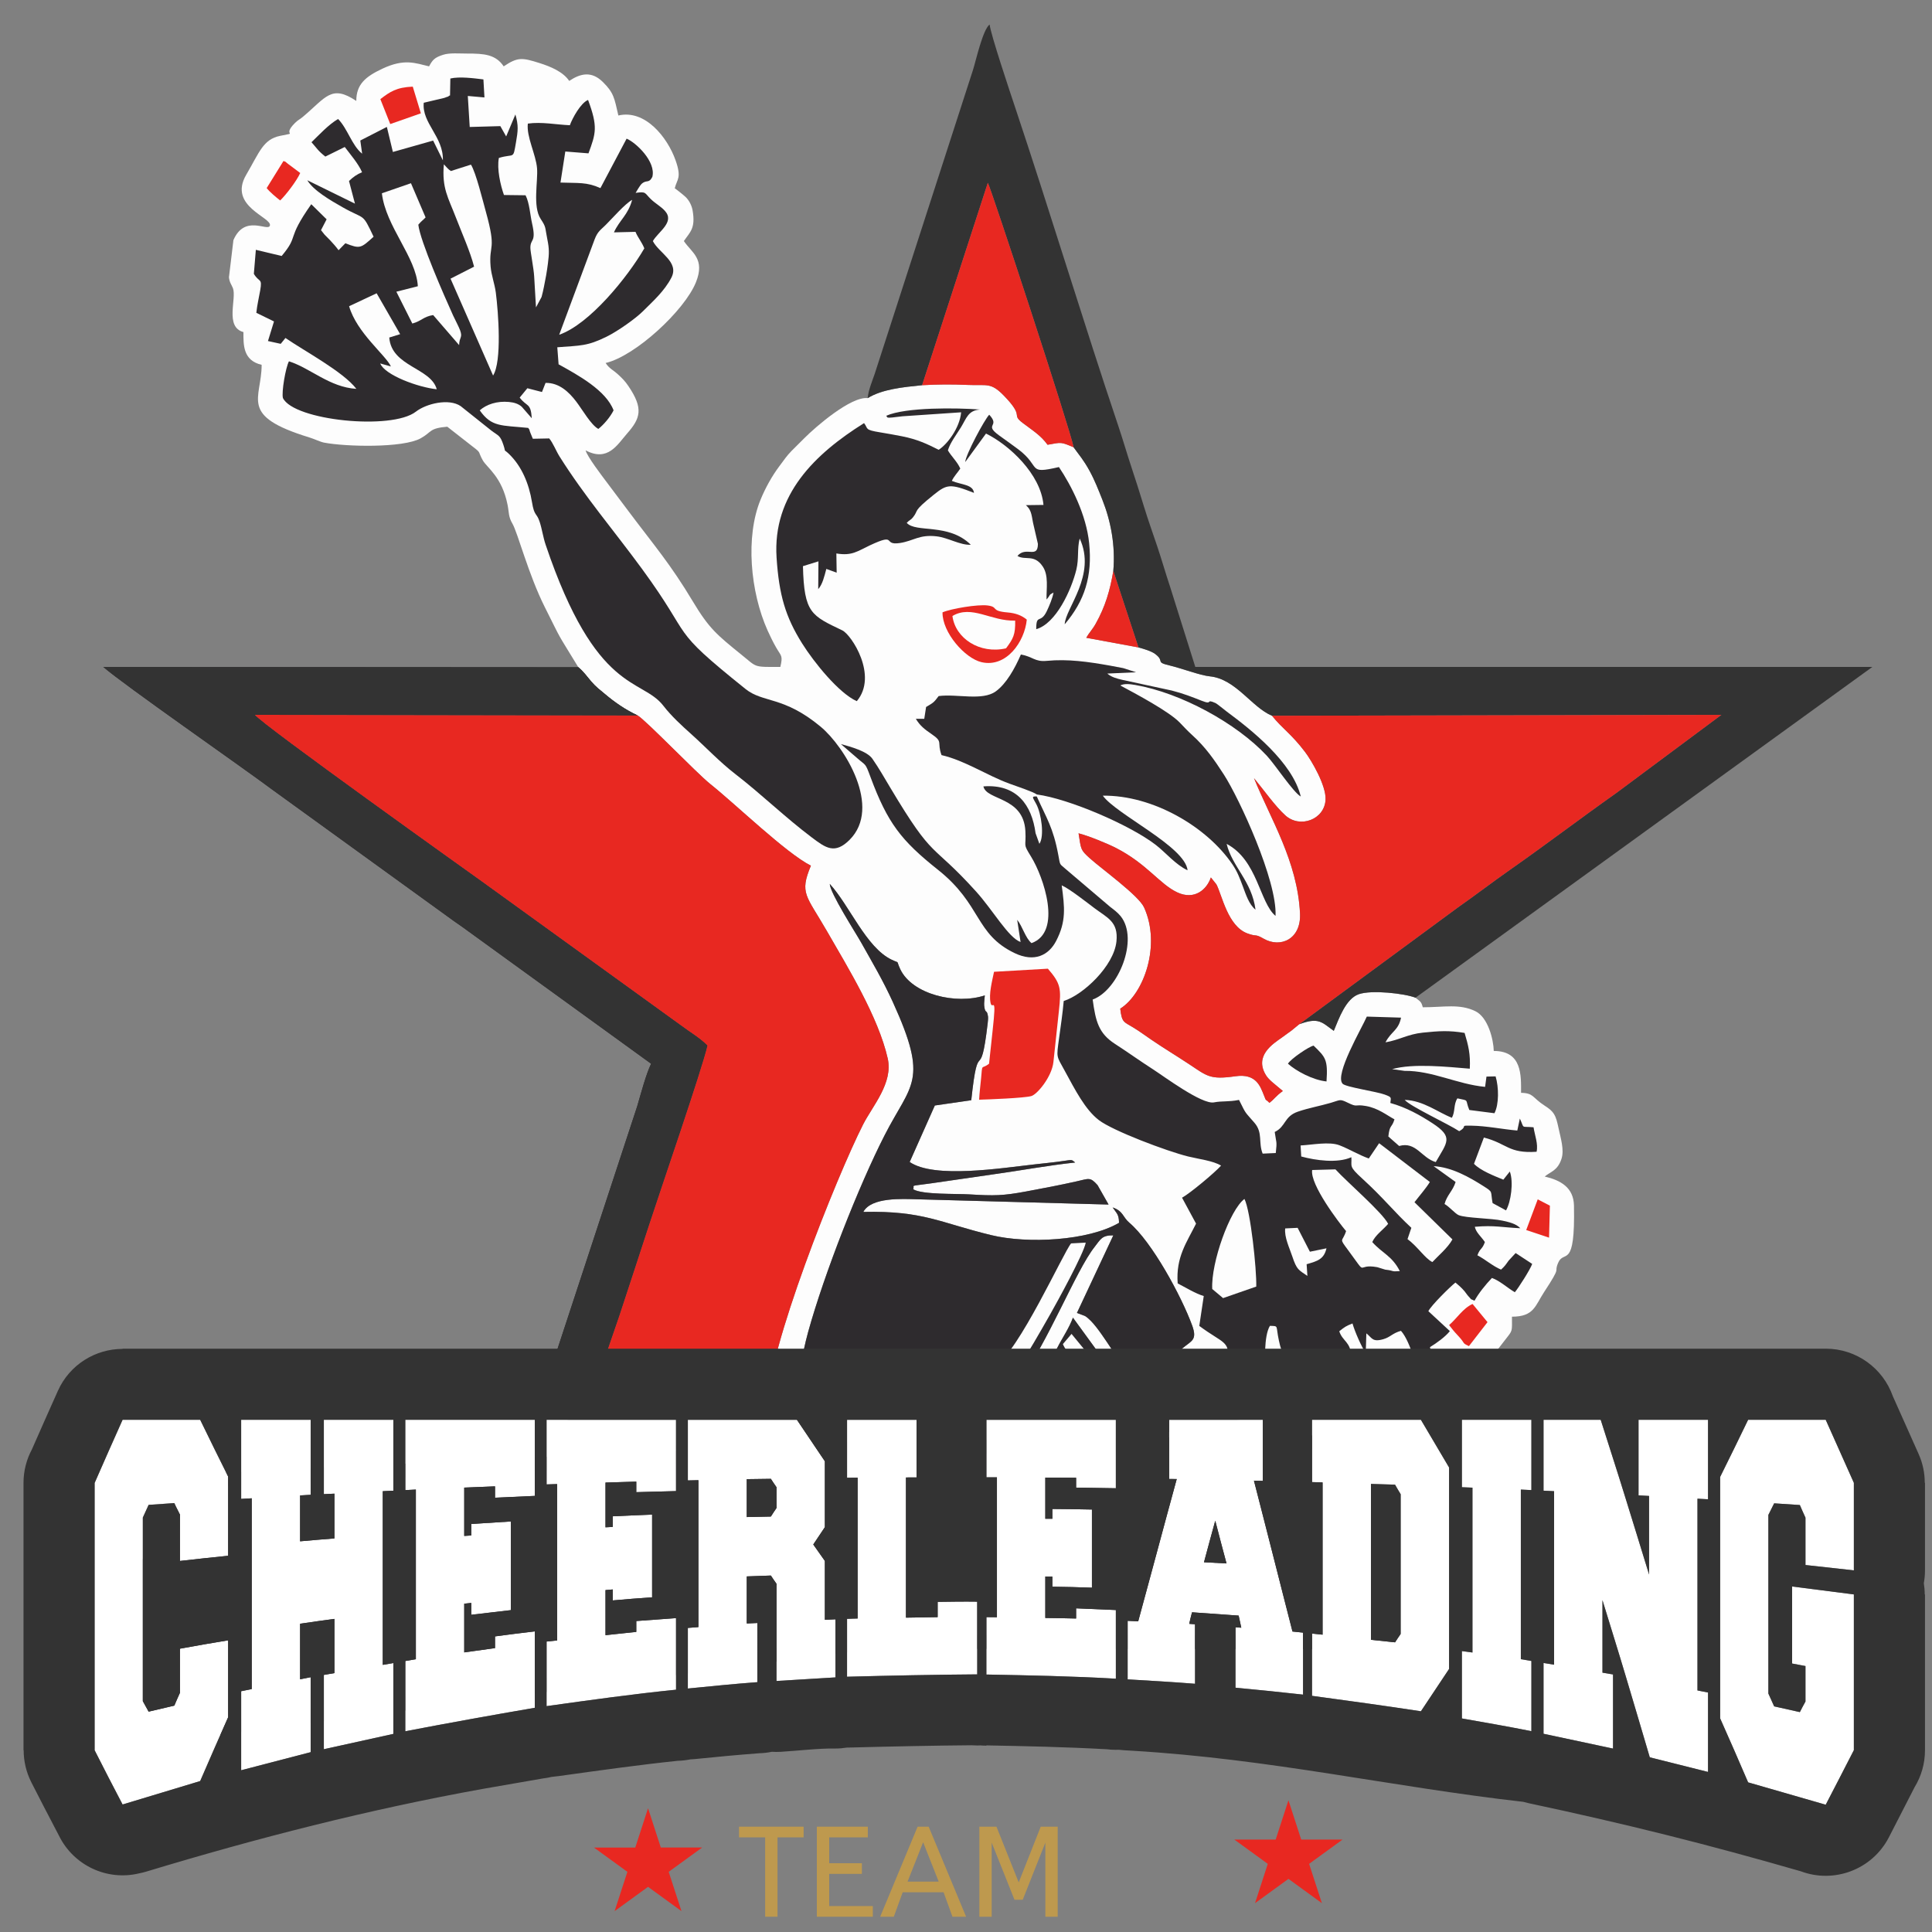 <?xml version="1.0" encoding="UTF-8" standalone="no"?>
<svg
   xmlns:dc="http://purl.org/dc/elements/1.1/"
   xmlns:cc="http://creativecommons.org/ns#"
   xmlns:rdf="http://www.w3.org/1999/02/22-rdf-syntax-ns#"
   xmlns:svg="http://www.w3.org/2000/svg"
   xmlns="http://www.w3.org/2000/svg"
   viewBox="0 0 106.667 106.667"
   height="106.667"
   width="106.667"
   xml:space="preserve"
   id="svg2"
   version="1.1"><rect x="0" y="0" width="106.667" height="106.667" fill="#808080" stroke="none"/><defs
     id="defs6" /><g
     transform="matrix(1.333,0,0,-1.333,0,106.667)"
     id="g10"><g
       transform="scale(0.1)"
       id="g12"><path
         id="path14"
         style="fill:#fdfdfd;fill-opacity:1;fill-rule:evenodd;stroke:none"
         d="m 239.531,523.848 c 2.141,-1.758 3.547,-3.809 5.324,-5.879 2.043,-2.387 3.512,-3.399 5.899,-5.406 3.836,-3.235 8.344,-6.372 13.316,-8.668 3.453,-1.993 24.254,-23.735 30.18,-28.473 10.707,-8.547 31.25,-28.52 41.613,-33.77 -4.828,-11.589 -1.922,-12.211 6.707,-27.226 8.641,-15.031 21.211,-35.426 25.102,-52.578 2.32,-10.215 -6.274,-19.672 -10.203,-27.403 -10.867,-21.379 -40.09,-94.441 -39.364,-116.285 l 9.45,-0.012 c 2.925,9.098 4.504,20.79 7.183,30.457 6.692,24.145 20.95,60.442 31.66,81.411 11.016,21.574 18.457,22.14 3.411,55.14 -4.102,8.985 -8.434,16.305 -13.079,24.571 -2.414,4.3 -12.968,20.644 -13.054,24.386 8.269,-9.047 15.054,-26.347 25.637,-31.406 3.648,-1.746 1.648,0.125 3.57,-3.945 4.933,-10.446 23.144,-14.774 35.008,-10.832 -0.075,-1.008 -0.36,-3.285 -0.262,-4.168 0.402,-3.864 1.156,-1.258 1.594,-4.614 0.086,-0.64 -0.055,-2.062 -0.137,-2.75 -3.141,-26.843 -3.813,-3.843 -6.801,-31.882 l -15.09,-2.192 -10.418,-23.398 c 10.196,-7.031 38.051,-2.496 52.219,-0.934 2.977,0.328 5.766,0.617 8.777,0.988 6.672,0.821 5.692,1.239 7.536,-0.269 -11.012,-1.156 -22.805,-3.363 -34.118,-4.926 l -25.628,-3.715 c -9.68,-1.34 -6.497,-0.488 -7.336,-2.449 3.828,-2.285 17.843,-1.769 23.386,-2.113 10.063,-0.617 13.801,-0.582 23.453,1.226 7.098,1.325 13.766,2.579 20.793,4.157 5.2,1.164 5.649,1.902 8.723,-1.543 l 4.578,-8.051 -79.422,2.183 c -5.769,0.133 -18.836,0.981 -22.168,-5.23 24.864,0.543 31.653,-4.449 52.969,-9.617 15.098,-3.656 40.164,-2.375 52.949,5.097 -0.062,3.625 -0.972,3.833 -2.636,6.372 4.453,-1.559 4.113,-3.961 6.894,-6.321 9.387,-7.949 21.578,-30.398 26.02,-42.543 2.222,-6.086 -0.258,-6.336 -3.84,-9.336 -5.074,-4.254 -11.543,-10.789 -20.481,-12.035 -3.691,2.778 -8,10.176 -11.086,14.641 -2.246,3.258 -5.839,8.754 -9,10.652 l -2.957,1.113 c -0.035,0.133 -0.238,0.036 -0.367,0.098 l 15.082,32.164 c -4.777,0.098 -5.289,-1.656 -7.758,-4.789 -7.859,-9.969 -19.379,-39.793 -31.195,-55.484 -8.016,-10.641 -8.582,-8.106 -15.269,-6.602 -22.438,5.051 -44.524,6.613 -67.071,2.293 l 0.453,-7.156 c 4.582,-1.559 12.286,1.328 17.594,1.391 10.359,0.121 27.016,0.902 36.203,-1.727 18.676,-5.344 15.649,-0.82 21.571,0.988 2.277,0.696 6.05,0.301 7.808,1.301 2.461,1.395 12.559,19.484 14.434,23.176 2.039,4.008 5.027,8.363 6.504,12.531 l 22.793,-31.293 c 6.718,-0.172 17.98,7.984 22.992,12.457 l 4.972,4.109 c 1.395,1.02 -0.531,0.016 1.563,0.954 l 2.035,-3.02 c -0.148,-0.105 -0.379,-0.207 -0.48,-0.258 -9.875,-5.222 -16.575,-16.019 -27.989,-19.144 5.149,-0.231 9.821,-0.875 13.34,1.812 0.141,-0.125 0.281,-0.344 0.36,-0.422 0.082,-0.074 0.273,-0.304 0.371,-0.394 0.105,-0.082 0.281,-0.266 0.398,-0.348 l 9.531,-0.738 c 2.153,4.781 0.637,5.93 6.625,7.449 5.86,1.484 4.258,1.07 9.375,-1.633 9.735,-5.14 13.586,-4.91 20.836,-1.652 2.414,-5.234 2.942,-4.227 9.934,-4.172 4.519,0.035 9.055,0.008 13.574,0.008 22.977,0 17.18,-1.531 22.617,4.141 8.16,-3.383 8.828,-0.555 15.828,1.531 5.196,1.554 9.289,3.703 10.559,9.148 9.656,-2.246 13.074,3.68 19.941,12.469 3.043,3.898 2.668,3.055 2.668,9.391 9.106,0 9.579,4.496 13.258,10.113 7.735,11.801 3.852,7.445 5.879,12.215 2.399,5.64 7.078,-3.278 6.543,23.703 -0.152,7.48 -5.523,10.48 -12.109,12.015 2.328,2.024 5.343,2.352 6.961,7.395 1.175,3.676 -0.332,8.367 -1.239,12.648 -1.172,5.52 -1.836,6.786 -5.761,9.313 -5.196,3.344 -4.418,5.199 -9.762,5.316 0,7.184 0.508,17.34 -11.309,17.34 -0.097,4.594 -2.308,13.906 -7.64,16.481 -6.555,3.164 -12.887,1.613 -21.754,1.613 -0.668,2.5 -1.086,2.344 -3.02,3.961 -4.39,1.754 -18.148,3.328 -23.515,1.449 -5.391,-1.887 -8.215,-10.113 -10.332,-15.176 -4.93,3.516 -6.188,5.778 -14.329,2.739 l -3.214,-2.637 c -1.489,-1.027 -2.399,-1.766 -3.934,-2.852 -3.516,-2.496 -11.91,-7.617 -6.367,-16.004 0.594,-0.898 2.113,-2.336 3,-3.023 l 3.742,-3.137 c -3.082,-2.211 -3.406,-3.293 -5.566,-4.898 -2.012,2.086 -1.055,0.144 -2.286,3.16 -1.468,3.598 -3.14,9.086 -11.757,7.855 -10.575,-1.511 -11.723,0.039 -19.16,4.961 -5.411,3.575 -10.36,6.539 -15.559,10.075 -3.02,2.05 -4.609,3.308 -7.629,5.156 -3.945,2.418 -4.715,1.972 -5.383,7.805 9.856,6.187 16.93,26.355 9.875,41.906 -2.265,5 -17.59,15.953 -22.551,20.441 -3.867,3.5 -3.511,3.535 -4.597,10.274 4.136,-1.047 11.918,-4.223 15.558,-6.094 12.817,-6.586 18.039,-14.969 25.34,-18.375 7.149,-3.336 12.235,1.203 13.906,6.187 l 2.297,-2.871 c 2.332,-4.445 4.684,-17.324 12.84,-20.312 4.18,-1.531 2.867,0.031 6.774,-2.207 6.879,-3.938 15.546,-0.231 15.011,10.531 -1.07,21.605 -12.187,39.035 -19.058,55.98 4.082,-4.914 8.656,-11.488 12.968,-15.406 6.071,-5.523 16.309,-1.754 16.672,6.563 0.254,5.793 -5.742,16.07 -8.504,19.711 -5.714,7.539 -9.207,9.429 -13.695,14.992 -8.394,3.476 -14.957,15.238 -25.719,16.312 -4.109,0.41 -11.761,3.356 -16.726,4.524 -6.086,1.433 -1.813,1.597 -5.844,4.683 -1.637,1.258 -4.758,2.153 -7.008,2.774 l -21.625,3.992 c 1.082,1.953 2.547,3.379 3.907,5.805 3.988,7.113 5.933,13.765 7.304,21.867 0.918,10.59 -1.043,20.726 -4.547,29.539 -1.664,4.176 -3.215,8.176 -5.336,12.023 -2.492,4.532 -4.293,6.477 -6.562,9.661 -5.32,2.253 -4.918,2.121 -10.785,1.046 -2.867,3.954 -6.09,5.836 -10.34,9.075 -4.973,3.789 1.051,2.171 -7.668,11.187 -5.547,5.734 -6.988,4.168 -15.031,4.52 -6.618,0.289 -12.309,0.261 -18.922,-0.11 -8.074,-0.816 -16.582,-1.668 -22.539,-5.351 -6.907,0.785 -21.543,-11.852 -26.196,-16.547 -1.929,-1.949 -3.367,-3.328 -5.289,-5.266 -2.062,-2.082 -3.195,-3.859 -5.027,-6.281 -3.137,-4.145 -5.906,-9.203 -7.871,-13.988 -6.293,-15.317 -4.274,-38.118 2.93,-54.176 0.961,-2.129 2.261,-4.828 3.531,-7.027 2.144,-3.715 2.855,-3.266 1.742,-8.055 -11.352,0 -9.441,-0.324 -16.07,5.039 -10.184,8.238 -13.477,10.914 -20.149,22.062 -9.363,15.633 -16.183,23.407 -26.672,37.403 -3.226,4.308 -5.804,7.761 -9.046,12.058 -2.008,2.668 -8.024,10.528 -8.719,13.141 9.238,-4.891 13.172,2.406 17.168,6.953 5.574,6.332 6.894,10.375 0.5,19.758 -1.426,2.082 -2.512,3.156 -4.278,4.769 -2.144,1.957 -3.496,2.305 -5.101,4.704 12.308,2.867 32.719,21.757 37.414,33.441 3.914,9.742 -1.785,12.254 -5,17.062 2.488,3.715 4.914,5.153 3.621,12.661 -0.352,2.062 -1.406,4.109 -2.801,5.496 -0.73,0.726 -3.742,3.136 -4.59,3.703 0.891,3.82 2.973,4.137 0.317,11.621 -3.34,9.43 -12.528,21.133 -23.684,18.531 -1.644,7.047 -1.762,9.305 -6.449,13.903 -4.629,4.55 -9.191,3.578 -13.906,0.418 -2.524,3.777 -7.676,5.925 -12.227,7.371 -7.332,2.328 -9.101,2.55 -14.91,-1.34 -3.293,4.926 -8.098,5.32 -15.055,5.297 -3.257,-0.012 -7.324,0.386 -10.078,-0.516 -3.429,-1.121 -4.312,-2.023 -5.773,-4.781 -5.739,1.34 -10.203,3.336 -19.367,-0.981 -7.051,-3.324 -10.782,-6.508 -10.782,-13.34 -10.332,6.918 -12.515,1.508 -22.09,-6.558 -1.554,-1.313 -1.894,-1.149 -3.382,-2.649 -5.586,-5.621 2.047,-3.609 -6.055,-5.253 -7.063,-1.43 -8.582,-6.786 -14.047,-16.102 -7.746,-13.207 11.012,-17.715 9.774,-21.125 -0.911,-2.516 -10.422,4.859 -15.09,-5.969 l -1.844,-15.375 c 0.207,-2.191 1.07,-3.054 1.633,-4.5 1.66,-4.242 -3.477,-16.109 4.363,-18.203 0,-5.164 -0.285,-11.746 7.539,-13.566 0,-14.219 -9.656,-21.071 19.699,-30.055 2.106,-0.645 4.61,-1.867 6.129,-2.16 8.973,-1.727 32.692,-2.301 40.035,1.777 4.762,2.641 3.395,4.172 11.024,4.805 l 10.574,-8.27 c 3.699,-2.8 1.992,-1.863 4.133,-5.664 1.734,-3.07 7.941,-6.746 10.254,-18.39 0.672,-3.375 0.308,-4.891 2.008,-7.793 2.234,-3.821 6.605,-21.063 13.492,-34.75 7.566,-15.035 4.008,-8.66 13.812,-24.75" /><path
         id="path16"
         style="fill:#2e2b2e;fill-opacity:1;fill-rule:evenodd;stroke:none"
         d="m 429.465,471.145 c 13.172,-1.754 38.476,-12.594 49.215,-20.864 4.093,-3.152 8.261,-8.254 13.195,-10.531 -1.023,9.844 -29.445,23.059 -35.113,30.898 20.695,0.278 43.14,-12.875 53.73,-28.523 2.047,-3.023 2.977,-5.617 4.336,-9.215 1.16,-3.07 2.453,-7.293 5.188,-9.484 -1.52,11.812 -9.637,17.75 -11.965,27.258 12.867,-6.778 13.601,-24.262 20.254,-29.84 0.722,14.578 -14.973,48.547 -21.352,58.472 -3.965,6.164 -7.738,11.532 -13.058,16.329 -1.918,1.73 -3.493,3.429 -5.27,5.289 -4.402,4.574 -18.254,11.964 -24.629,15.363 1.672,0.867 4.055,0.574 6.188,0.207 18.847,-3.262 41.91,-15.82 54.484,-29.281 3.461,-3.707 10.961,-15.164 14.094,-16.93 -3.414,14.23 -20.696,27.809 -30.574,35.117 -0.915,0.672 -4.024,3.274 -4.77,3.61 -4.383,1.976 -0.715,-1.028 -5.699,0.941 -4.164,1.644 -7.543,2.98 -12.387,4.23 l -20.488,4.43 c -2.246,0.516 -4.531,1.113 -6.207,2.606 l 11.929,0.531 -5.332,1.719 c -2.011,0.406 -3.738,0.726 -5.691,1.074 -8.719,1.539 -17.203,2.781 -26.027,1.933 -4.961,-0.48 -5.688,1.754 -10.68,2.629 -2.523,-5.843 -6.066,-12.125 -10.383,-15.254 -5.617,-4.07 -16.062,-0.949 -23.668,-1.957 -2.133,-2.847 -2.269,-2.746 -5.211,-4.523 l -0.758,-4.895 h -3.488 c 1.707,-2.843 3.582,-4.328 6.516,-6.324 5,-3.402 2.113,-3.187 4.121,-8.711 9.746,-2.254 18.699,-8.371 28.133,-11.82 2.988,-1.094 9.687,-3.305 11.367,-4.484" /><path
         id="path18"
         style="fill:#333333;fill-opacity:1;fill-rule:evenodd;stroke:none"
         d="m 359.387,635.305 c 5.957,3.683 14.465,4.535 22.539,5.351 l 27.215,83.813 c 1.078,-1.477 34.261,-102.528 35.531,-109.531 2.269,-3.184 4.07,-5.129 6.562,-9.661 2.121,-3.847 3.672,-7.847 5.336,-12.023 3.504,-8.813 5.465,-18.949 4.547,-29.539 l 10.414,-31.664 c 2.25,-0.621 5.371,-1.516 7.008,-2.774 4.031,-3.086 -0.242,-3.25 5.844,-4.683 4.965,-1.168 12.617,-4.114 16.726,-4.524 10.762,-1.074 17.325,-12.836 25.719,-16.312 l 186.137,0.371 -43.551,-32.391 c -14.891,-10.531 -28.863,-21.175 -43.766,-31.621 -7.57,-5.304 -14.343,-10.519 -21.882,-15.812 l -65.661,-48.328 c 8.141,3.039 9.399,0.777 14.329,-2.739 2.117,5.063 4.941,13.289 10.332,15.176 5.367,1.879 19.125,0.305 23.515,-1.449 l 189.211,137 H 495.074 l -10.461,33.262 c -1.84,5.531 -3.472,11.23 -5.269,16.589 -1.864,5.563 -3.762,10.793 -5.473,16.387 -1.734,5.656 -3.383,10.906 -5.277,16.582 -1.762,5.285 -3.399,11.012 -5.274,16.586 -14.691,43.676 -28.363,88.984 -42.968,132.668 -1.747,5.219 -10.153,30.301 -10.461,34.02 -2.828,-2.075 -5.711,-15.098 -6.871,-18.758 L 362.309,645.422 c -0.911,-2.723 -2.68,-6.863 -2.922,-10.117" /><path
         id="path20"
         style="fill:#2e2b2e;fill-opacity:1;fill-rule:evenodd;stroke:none"
         d="m 367.051,627.988 c 0.894,-0.742 -1.082,-1.215 6.734,-0.203 l 24.297,1.645 c -0.559,-6.524 -5.84,-13.352 -9.297,-15.524 -4.738,2.387 -8.812,4.34 -15.215,5.598 -2.925,0.57 -6.121,1.152 -9.007,1.621 -6.68,1.074 -4.844,1.484 -6.684,3.832 -20.238,-12.691 -37.965,-29.582 -36.231,-55.777 1.024,-15.426 3.676,-24.453 10.567,-35.457 4.894,-7.813 15.226,-20.637 22.652,-23.934 8.914,10.578 -2.23,27.504 -5.969,29.305 -12.781,6.144 -15.863,7.066 -16.328,26.617 l 6.414,1.988 -0.089,-11.515 c 1.796,2.043 2.511,5.199 3.355,8.382 l 4.285,-1.55 -0.125,7.953 c 6.508,-1.09 8.668,0.922 13.883,3.359 11.598,5.426 5.008,-0.168 12.437,0.965 5.704,0.871 7.938,3.598 15.18,2.77 4.789,-0.547 9.922,-3.774 14.172,-3.485 -9.215,9.121 -22.773,4.789 -26.531,9.074 1.359,1.414 1.551,1 2.547,2.231 2.695,3.332 -0.528,2.043 8.695,9.441 5.398,4.328 6.742,4.629 16.617,0.739 -0.406,3.539 -5.16,3.285 -9.168,4.964 0.778,1.786 2.367,3.379 3.492,5.102 -1.218,2.812 -3.625,4.965 -5.136,7.539 0.976,3.254 3.578,6.547 5.441,9.594 2.324,3.812 2.941,6.914 7.848,7.32 -9.539,0.723 -30.711,1.035 -38.836,-2.594" /><path
         id="path22"
         style="fill:#2e2b2e;fill-opacity:1;fill-rule:evenodd;stroke:none"
         d="m 541.047,218.164 c -6.992,-0.055 -7.52,-1.062 -9.934,4.172 -7.25,-3.258 -11.101,-3.488 -20.836,1.652 -5.117,2.703 -3.515,3.117 -9.375,1.633 -5.988,-1.519 -4.472,-2.668 -6.625,-7.449 l -9.531,0.738 c -0.117,0.082 -0.293,0.266 -0.398,0.348 -0.098,0.09 -0.289,0.32 -0.371,0.394 -0.079,0.078 -0.219,0.297 -0.36,0.422 -3.519,-2.687 -8.191,-2.043 -13.34,-1.812 11.414,3.125 18.114,13.922 27.989,19.144 0.101,0.051 0.332,0.153 0.48,0.258 l -2.035,3.02 c -2.094,-0.938 -0.168,0.066 -1.563,-0.954 l -4.972,-4.109 c -5.012,-4.473 -16.274,-12.629 -22.992,-12.457 l -22.793,31.293 c -1.477,-4.168 -4.465,-8.523 -6.504,-12.531 -1.875,-3.692 -11.973,-21.781 -14.434,-23.176 -1.758,-1 -5.531,-0.605 -7.808,-1.301 -5.922,-1.808 -2.895,-6.332 -21.571,-0.988 -9.187,2.629 -25.844,1.848 -36.203,1.727 -5.308,-0.063 -13.012,-2.95 -17.594,-1.391 l -0.453,7.156 c 22.547,4.32 44.633,2.758 67.071,-2.293 6.687,-1.504 7.253,-4.039 15.269,6.602 11.816,15.691 23.336,45.515 31.195,55.484 2.469,3.133 2.981,4.887 7.758,4.789 l -15.082,-32.164 c 0.129,-0.062 0.332,0.035 0.367,-0.098 l 2.957,-1.113 c 3.161,-1.898 6.754,-7.394 9,-10.652 3.086,-4.465 7.395,-11.863 11.086,-14.641 8.938,1.246 15.407,7.781 20.481,12.035 3.582,3 6.062,3.25 3.84,9.336 -4.442,12.145 -16.633,34.594 -26.02,42.543 -2.781,2.36 -2.441,4.762 -6.894,6.321 1.664,-2.539 2.574,-2.747 2.636,-6.372 -12.785,-7.472 -37.851,-8.753 -52.949,-5.097 -21.316,5.168 -28.105,10.16 -52.969,9.617 3.332,6.211 16.399,5.363 22.168,5.23 l 79.422,-2.183 -4.578,8.051 c -3.074,3.445 -3.523,2.707 -8.723,1.543 -7.027,-1.578 -13.695,-2.832 -20.793,-4.157 -9.652,-1.808 -13.39,-1.843 -23.453,-1.226 -5.543,0.344 -19.558,-0.172 -23.386,2.113 0.839,1.961 -2.344,1.109 7.336,2.449 l 25.628,3.715 c 11.313,1.563 23.106,3.77 34.118,4.926 -1.844,1.508 -0.864,1.09 -7.536,0.269 -3.011,-0.371 -5.8,-0.66 -8.777,-0.988 -14.168,-1.562 -42.023,-6.097 -52.219,0.934 l 10.418,23.398 15.09,2.192 c 2.988,28.039 3.66,5.039 6.801,31.882 0.082,0.688 0.223,2.114 0.137,2.75 -0.438,3.356 -1.192,0.75 -1.594,4.614 -0.098,0.883 0.187,3.16 0.262,4.168 -11.864,-3.942 -30.075,0.386 -35.008,10.832 -1.922,4.07 0.078,2.199 -3.57,3.945 -10.583,5.059 -17.368,22.359 -25.637,31.406 0.086,-3.742 10.64,-20.086 13.054,-24.386 4.645,-8.266 8.977,-15.586 13.079,-24.571 15.046,-33 7.605,-33.566 -3.411,-55.14 -10.71,-20.969 -24.968,-57.266 -31.66,-81.411 -2.679,-9.667 -4.258,-21.359 -7.183,-30.457 l -9.45,0.012 c -14.179,0.09 -28.156,2.102 -31.109,-11.859 -2.266,3.48 -1.851,4.929 -5.16,7.945 -2.488,2.266 -5.504,3.652 -9.852,3.902 -8.511,0.485 -18.488,0.028 -27.164,0.028 0.477,5.832 9.278,29.797 11.66,37.07 4.165,12.688 8.211,24.965 12.274,37.477 4.715,14.539 21.91,64.355 24.238,74.449 -3.258,3.258 -7.289,5.539 -11.113,8.426 l -82.27,59.457 c -3.296,2.363 -91.656,65.371 -94.082,69.082 l 158.543,-0.242 c -4.972,2.296 -9.48,5.433 -13.316,8.668 -2.387,2.007 -3.856,3.019 -5.899,5.406 -1.777,2.07 -3.183,4.121 -5.324,5.879 l -196.742,0.117 c 8.508,-7.406 56.832,-40.996 70.309,-51.055 l 71.289,-51.582 c 2.394,-1.758 4.586,-3.328 7.051,-5.012 l 78.25,-56.683 c -2.141,-4.453 -4.157,-12.145 -5.762,-17.61 L 229.262,236.48 c -2.067,-6.207 -4.071,-11.414 -5.559,-17.808 61.61,-43.707 259.863,-15.383 317.344,-0.508" /><path
         id="path24"
         style="fill:#2e2b2e;fill-opacity:1;fill-rule:evenodd;stroke:none"
         d="m 429.418,470.332 c -2.461,0.086 -1.613,-0.48 -0.195,-3.199 2.097,-3.969 3.429,-13.301 1.273,-16.426 l -1.582,4.406 c -1.547,11.625 -7.762,20.434 -21.605,19.379 1.261,-5.894 16.578,-4.164 17.386,-18.437 0.403,-7.067 -1.215,-4.875 2.36,-10.664 5.125,-8.289 13.093,-31.215 0.175,-35.817 -2.597,2.223 -3.632,6.801 -5.929,9.656 l 1.406,-9.195 c -5.027,1.762 -11.434,13.172 -18.418,20.899 -19.031,21.058 -17.129,12.175 -35.48,42.91 -2.504,4.199 -4.789,8.219 -7.481,12.094 -2.176,3.125 -9.039,4.98 -13.043,6.085 l 6.617,-5.714 c 3.887,-3.442 3.383,-1.864 5.637,-7.926 7.078,-19.059 12.707,-26.305 27.922,-38.403 18.301,-14.542 15.238,-26.613 31.816,-34.554 8.164,-3.906 14.102,-0.867 17.168,5.062 4.219,8.137 3.524,13.867 2.301,23.016 3.262,-1.438 10.512,-7.152 13.508,-9.41 5.355,-4.031 10.012,-5.606 9.164,-13.801 -1.063,-10.266 -13.871,-22.203 -21.84,-24.684 -0.441,-5.086 -1.238,-10.41 -1.933,-15.504 -1.122,-8.203 -1.118,-7.058 2.316,-13.343 4.344,-7.949 8.453,-16.106 14.18,-20.496 5.757,-4.418 28.164,-12.879 36.964,-15.055 4.348,-1.074 10.336,-1.758 13.645,-3.789 -2.703,-3.008 -12.855,-11.484 -16.164,-13.289 l 5.805,-10.735 c -3.852,-7.753 -8.426,-13.875 -7.61,-24.765 3.063,-1.559 7.399,-4.235 10.797,-5.227 l -1.851,-12.375 c 10.054,-7.476 12.64,-6.011 11.812,-14.41 5.195,-2.441 8.059,-5.664 15.566,-6.422 -0.187,5.715 -0.714,16.586 1.875,20.86 3.809,-0.125 2.325,0.269 3.715,-6.055 1.442,-6.531 0.93,-2.582 5.235,-4.473 -1.18,-5.679 -0.961,-4.699 2.199,-9.203 1.586,-2.258 4.453,-6.976 6.187,-8.519 l 1.965,10.046 c 0.832,0.536 0.629,0.438 1.653,1 3.867,2.125 8.597,3 12.683,4.7 -0.121,5.859 -3.629,6.136 -4.91,10.269 2.313,1.821 2.785,2.164 5.473,3.219 0.953,-3.359 3.75,-9.723 5.496,-12.277 l 0.242,8.183 c 2.383,-1.859 2.43,-3.73 7.031,-2.418 2.973,0.848 3.746,2.481 7.305,3.461 2.129,-2.351 3.859,-6.859 4.906,-9.969 l -4.148,-1.964 1.972,-6.321 10.805,4.305 -1.508,7.207 c 2.602,1.563 6.414,4.309 8.227,6.633 l -8.906,8.246 c 1.164,2.406 9.152,10.258 11.218,11.859 1.11,-0.914 2.602,-2.195 3.77,-3.597 0.629,-0.75 1.086,-1.547 1.652,-2.129 1.758,-1.797 0.113,-0.688 2.481,-1.793 1.687,3.074 4.566,6.648 7.218,9.422 3.321,-1.184 6.489,-4.184 9.481,-5.907 1.527,1.789 6.476,9.567 7.187,11.731 l -6.855,4.492 -2.887,-3.121 c -1.316,-1.832 -1.547,-2.254 -3.152,-3.734 -3.27,1.328 -6.731,4.359 -9.797,5.921 1.16,3.141 1.957,2.254 3.102,5.489 -1.575,2.328 -3.633,3.871 -4.176,6.32 8.25,0.719 11.258,-0.273 18.847,-0.594 -1.808,1.93 -4.699,2.535 -7.371,3.133 -4.554,1.016 -15.136,1.035 -18.179,2.293 -1.414,0.586 -3.809,3.465 -5.832,4.613 1.058,3.813 3.398,5.344 4.582,9.11 l -9.098,6.554 c 7.465,-0.402 14.691,-4.484 20.816,-8.378 3.989,-2.532 2.641,-1.883 3.606,-6.915 l 5.558,-3.027 c 2.036,3.508 3.196,11.738 1.571,16.106 l -2.68,-3.375 c -3.656,1.496 -9.531,3.769 -12.156,6.57 l 4.094,10.875 c 9.664,-2.469 10.078,-6.66 21.828,-5.891 0.722,3.223 -0.731,6.75 -1.262,10.145 -5.477,0.488 -3.617,-0.809 -5.668,3.613 l -1.059,-4.969 c -6.171,0.547 -12.734,1.922 -18.921,2.016 -5.497,0.082 -1.141,-0.059 -5.141,-2.281 -4.477,2.98 -20.297,10.265 -22.57,12.957 7.722,-0.227 13.836,-5.207 19.55,-7.403 1.438,2.637 0.618,5.465 2.266,8.043 5.242,-1.113 3.023,-0.222 4.941,-4.82 l 10.411,-1.336 c 1.918,3.703 1.828,10.777 0.476,15.262 l -3.777,-0.086 -0.574,-4.262 c -11.59,1.094 -21.793,6.754 -33.368,6.629 l -5.144,0.707 c 8.793,2.512 23.101,0.926 32.18,0.195 0.3,6.094 -0.602,9.622 -2.157,14.817 -6.609,1.086 -10.496,0.805 -17.304,0.113 -6.192,-0.629 -9.735,-3.047 -15.457,-4.012 2.398,4.625 5.371,4.883 6.441,10.227 l -14.18,0.43 c -1.992,-4.657 -13.465,-24.059 -10.035,-27.801 1.289,-1.41 13.965,-3.203 17.473,-4.504 3.082,-1.145 2.531,-1.156 2.308,-3.473 6.7,-1.879 12.375,-5.086 17.422,-8.375 8.879,-5.789 6.117,-7.847 1.383,-16.105 -5.922,1.699 -8.109,8.652 -15.164,6.668 l -4.469,3.929 c 0.555,5.125 1.383,3.321 2.539,7.11 -3.152,1.66 -6.691,4.629 -11.851,5.523 -4.961,0.864 -3.117,-0.789 -7.633,1.426 -3.231,1.582 -2.996,1.027 -6.856,-0.101 -4.484,-1.317 -9.253,-2.149 -13.687,-3.676 -5.766,-1.985 -4.906,-6.184 -9.574,-8.407 0.636,-4.679 1.023,-3.523 0.437,-8.722 l -5.437,-0.246 c -1.86,4.613 0.176,8.629 -3.387,12.761 -4.09,4.754 -3.352,3.352 -6.141,8.977 -0.058,0.109 -0.168,0.344 -0.273,0.504 -4.449,-0.875 -6.863,-0.352 -10.379,-1.02 -4.996,-0.945 -20.805,10.856 -25.18,13.657 -5.441,3.488 -10.195,6.941 -15.796,10.562 -6.829,4.418 -8.004,9.36 -9.247,18.379 10.622,3.82 19.25,24.953 11.614,34.5 -1.266,1.578 -2.965,2.813 -4.391,3.906 l -18.328,15.582 c -2.746,2.481 -2.262,1.243 -3.137,5.938 -2.129,11.418 -4.906,15.226 -8.906,24.199" /><path
         id="path26"
         style="fill:#2e2b2e;fill-opacity:1;fill-rule:evenodd;stroke:none"
         d="m 186.391,760.66 c -0.188,-0.105 -0.473,-0.031 -0.578,-0.285 -0.098,-0.25 -0.43,-0.215 -0.575,-0.27 -0.164,-0.062 -0.941,-0.367 -1.179,-0.441 l -8.547,-2.019 c -0.86,-8.442 8.226,-14.082 7.922,-23.856 l -4.036,8.188 -16.671,-4.719 -2.497,10.375 -10.996,-5.629 0.758,-5.461 c -4.25,3.402 -6.027,10.402 -9.961,14.375 -3.984,-2.328 -7.801,-6.527 -11.015,-9.621 2.273,-2.543 2.648,-3.512 5.734,-5.945 l 8.043,3.968 c 2.246,-2.988 5.711,-6.98 7.168,-10.465 -1.992,-0.777 -3.641,-1.902 -5.41,-3.625 l 2.465,-9.371 -19.731,9.684 c 2.485,-4.207 9.524,-8.297 14.66,-11.207 9.446,-5.344 7.957,-1.973 12.793,-12.18 -5.285,-4.754 -5.539,-5.136 -11.691,-2.703 l -2.809,-2.887 c -1.222,1.641 -2.211,2.727 -3.578,4.196 -0.769,0.824 -1.101,1.082 -1.871,1.894 -0.109,0.117 -0.273,0.266 -0.383,0.391 l -1.453,1.832 2.324,4.484 -6.351,6.258 c -10.664,-15.164 -4.821,-12.535 -12.262,-21.441 l -10.695,2.55 -0.828,-9.945 c 2.214,-3.719 3.562,-1.562 2.636,-6.82 -0.578,-3.274 -1.269,-6.047 -1.609,-9.317 l 7.316,-3.582 -2.496,-8.113 5.282,-1.156 1.957,2.426 c 7.949,-5.485 23.929,-13.953 29.371,-21.078 -11.114,0.683 -18.926,8.527 -27.918,11.414 -1.387,-2.59 -3.121,-12.766 -2.5,-15.204 4.468,-9.3 45.023,-13.468 55.062,-5.66 4.332,3.371 13.688,5.614 18.551,2.309 l 12.566,-10.02 c 3.094,-2.39 3.75,-1.855 5.161,-6.109 1.242,-3.754 -0.364,-1.121 2.339,-3.738 5.168,-5.004 8.207,-12.114 9.489,-19.949 0.976,-5.965 1.882,-4.2 3.168,-8.118 0.996,-3.023 1.39,-6.261 2.5,-9.547 20.957,-62.039 39.691,-54.925 48.722,-66.613 3.325,-4.301 7.504,-8.121 11.582,-11.777 5.953,-5.344 11.797,-11.555 18.188,-16.488 10.961,-8.469 20.672,-17.977 31.742,-26.309 5.773,-4.348 9.504,-7.078 15.613,-1 13.551,13.496 -2.039,38.625 -11.961,46.879 -15.367,12.781 -23.804,9.754 -31.113,15.617 -32.715,26.262 -20.738,19.492 -42.918,49.801 -11.484,15.687 -23.68,29.902 -34.129,46.523 -1.387,2.199 -2.699,5.61 -4.269,7.457 l -6.785,-0.136 -1.04,2.539 c -0.652,1.558 0.079,0.601 -0.875,1.957 -11.175,1.129 -15.132,0.269 -20.07,7.277 2.824,2.492 7.141,3.922 12.035,3.477 2.188,-0.2 3.977,-0.75 5.379,-2.008 l 4.137,-4.75 c -0.418,6.566 -1.996,4.586 -5.008,8.558 l 3.18,3.879 6.051,-1.562 1.484,3.773 c 5.633,0.102 9.684,-3.777 12.687,-7.719 2.622,-3.441 6.176,-9.75 9.176,-11.343 2.137,1.672 4.883,4.824 6.309,7.695 -3.133,8.25 -14.57,14.535 -22.774,19.055 l -0.539,7.066 c 9.715,0.766 12.332,0.406 20.414,4.383 4.723,2.324 12.141,7.613 15.082,10.566 4.008,4.016 8.872,8.282 11.766,13.903 3.336,6.488 -5.156,10.168 -7.68,15.132 2.297,3.965 9.157,7.829 5.028,12.473 -1.621,1.824 -3.907,3.031 -5.797,4.836 -2.719,2.582 -1.817,3.332 -6.371,2.652 0.273,0.524 1.883,3.161 2.375,3.633 2.136,2.047 3.066,0.063 4.551,2.992 1.601,6.368 -6.879,14.282 -10.657,15.836 l -10.847,-20.48 c -5.762,2.582 -9.161,2.008 -16.547,2.293 l 2,12.863 9.597,-0.765 c 3.059,8.316 3.973,10.984 -0.171,22.117 -3.016,-1.211 -6.481,-7.489 -7.543,-10.473 -5.77,0.258 -11.696,1.481 -17.403,0.68 -0.629,-5.453 3.336,-12.735 3.817,-18.492 0.445,-5.387 -1.887,-15.844 1.504,-20.997 2.378,-3.617 1.703,-3.265 2.753,-8.41 0.809,-3.945 0.782,-5.871 0.243,-10.07 -0.422,-3.301 -0.993,-6.543 -1.645,-9.629 -0.309,-1.453 -0.555,-2.691 -0.988,-4.223 l -2.305,-4.3 c -0.238,4.312 -0.504,8.527 -0.754,12.824 -0.199,3.43 -1.554,10.109 -1.57,11.793 -0.031,3.996 2.535,2.109 0.711,10.105 -0.832,3.625 -1.063,8.504 -2.711,11.711 l -8.945,0.11 c -1.469,4.132 -2.977,10.824 -2.106,15.355 6.52,1.977 5.82,-0.922 7.094,6.5 0.816,4.75 1.09,6.887 -0.254,11.508 l -3.82,-9.106 -2.411,4.274 -12.687,-0.352 -0.789,12.844 6.894,-0.613 -0.433,7.465 c -4.031,0.496 -9.844,1.265 -13.692,0.379 l -0.132,-7.028" /><path
         id="path28"
         style="fill:#e82821;fill-opacity:1;fill-rule:evenodd;stroke:none"
         d="m 411.711,397.703 c -0.809,-3.933 -2.199,-9.176 -1.445,-12.82 0.73,-3.555 2.644,4.531 0.855,-11.59 -0.504,-4.543 -0.973,-9.031 -1.469,-13.66 -3.3,-2.613 -2.707,0.57 -3.312,-6.16 -0.27,-2.965 -0.656,-5.766 -0.805,-8.75 4.028,0.113 18.422,0.664 21.578,1.492 2.442,0.64 8.559,7.992 9.2,14.133 0.738,7.031 1.511,14.156 2.269,21.164 1.008,9.336 0.777,11.285 -4.566,17.476 l -22.305,-1.285" /><path
         id="path30"
         style="fill:#2e2b2e;fill-opacity:1;fill-rule:evenodd;stroke:none"
         d="m 399.777,608.828 8.61,11.801 c 9.426,-4.617 22.652,-16.688 23.801,-29.555 l -7.305,-0.094 c 2.707,-2.3 2.305,-4.816 3.32,-8.757 l 1.684,-7.285 c -0.035,-6.356 -4.922,-0.797 -8.473,-4.993 3.215,-1.992 6.941,0.914 10.484,-4.39 2.512,-3.75 1.465,-9.082 1.559,-13.66 1.977,2.222 0.582,1.621 2.891,2.89 -0.387,-2.32 -1.75,-5.535 -2.797,-7.734 -2.602,-5.43 -4.367,-0.84 -4.363,-7.442 8.222,2.313 14.562,16.274 16.613,24.633 1.148,4.699 0.265,8.649 1.394,12.918 7.067,-15.18 -5.984,-28.941 -6.207,-35.519 8.293,9.765 11.496,19.89 10.125,33.558 -1.187,11.789 -7.359,23.856 -12.519,31.555 -13.524,-3.121 -7.086,0.047 -16.914,7.402 -2.848,2.133 -5.075,3.68 -7.871,5.707 -6.555,4.758 0.652,3.5 -4.09,8.575 -2.02,-2.137 -9.742,-16.524 -9.942,-19.61" /><path
         id="path32"
         style="fill:#fdfdfd;fill-opacity:1;fill-rule:evenodd;stroke:none"
         d="m 339.063,235.934 0.308,-6.532 c 1.563,-0.398 32.242,0.715 42.621,-0.05 6.692,-0.497 13.164,-1.262 19.617,-2.356 13.696,-2.316 12.262,-8.398 33.473,29.043 2.691,4.75 13.856,25.016 14.613,29.492 l -6.062,-0.324 c -3.043,-3.457 -21.887,-45.262 -31.469,-50.707 -3.769,-2.137 -28.258,3.832 -34.894,4.348 -14.375,1.113 -24.762,-1.071 -38.207,-2.914" /><path
         id="path34"
         style="fill:#fdfdfd;fill-opacity:1;fill-rule:evenodd;stroke:none"
         d="m 196.359,689.754 -9.754,-4.969 17.622,-40.125 c 3.703,5.863 2.191,26.141 1.125,34.41 -0.457,3.524 -1.836,7.071 -2.149,10.715 -0.816,9.539 2.621,6.254 -1.973,22.75 -1.281,4.606 -4.078,16.117 -6.171,19.485 l -8.309,-2.653 c -1.027,0.594 -2.078,1.918 -2.91,2.781 -0.863,-9.968 1.785,-13.71 5.027,-22.148 2.36,-6.141 5.938,-14.125 7.492,-20.246" /><path
         id="path36"
         style="fill:#fdfdfd;fill-opacity:1;fill-rule:evenodd;stroke:none"
         d="m 538.684,325.766 0.265,-4.563 c 5.957,-1.621 15.012,-2.902 20.766,-0.301 0.25,-3.976 -1.242,-3.621 4.566,-8.91 8.582,-7.801 13.141,-13.703 20.282,-20.332 l -1.594,-4.683 c 4.113,-3.016 7.336,-8.09 10.293,-9.5 2.258,2.453 6.375,5.843 8.312,9.378 l -15.719,15.403 c 2.192,2.855 4.833,5.84 6.368,8.379 l -21.012,16.062 -4.277,-6.328 c -4.227,1.512 -8.278,3.988 -12.164,5.481 -4.2,1.609 -11.204,0.183 -16.086,-0.086" /><path
         id="path38"
         style="fill:#fdfdfd;fill-opacity:1;fill-rule:evenodd;stroke:none"
         d="m 158.172,720.152 c 1.586,-13.773 14.219,-26.422 14.887,-38.504 l -8.895,-2.265 6.617,-13.184 c 3.86,1.051 4.516,2.844 8.625,3.512 l 10.746,-12.438 c 0.145,3.567 1.536,3 0.411,6.133 -0.532,1.469 -2.172,4.532 -2.922,6.188 -3.711,8.199 -13.586,30.683 -14.383,37.543 1.426,1.687 1.855,1.761 3.008,3.019 l -6.055,14.16 -12.039,-4.164" /><path
         id="path40"
         style="fill:#fdfdfd;fill-opacity:1;fill-rule:evenodd;stroke:none"
         d="m 231.605,661.551 c 12.618,4.406 28.297,23.804 35.266,35.789 -1.195,2.89 -2.594,4.285 -3.668,6.84 l -8.922,-0.223 c 2.332,5.137 5.867,7.195 7.539,13.465 -2.953,-1.617 -8.14,-7.586 -10.914,-10.348 -2.16,-2.148 -3.347,-2.707 -4.601,-5.961 l -14.7,-39.562" /><path
         id="path42"
         style="fill:#fdfdfd;fill-opacity:1;fill-rule:evenodd;stroke:none"
         d="m 557.523,290.293 c -1.531,-4.75 -3.085,-2.578 0.7,-7.695 8.812,-11.907 2.84,-5.524 12.23,-7.246 l 3.309,-1.02 c 4.121,-0.437 2.047,-0.91 6.019,-0.602 -3.218,6.344 -7.285,7.379 -11.41,12.032 1.25,2.886 4.391,4.984 6.574,7.539 -2.343,4.691 -16.965,17.25 -21.828,22.566 l -9.64,-0.265 c -0.954,-6.028 11.168,-21.911 14.046,-25.309" /><path
         id="path44"
         style="fill:#e82821;fill-opacity:1;fill-rule:evenodd;stroke:none"
         d="m 390.375,546.578 c -0.137,-8.32 9.281,-19.066 16.184,-20.644 10.273,-2.352 17.839,8.464 18.718,17.629 -2.074,1.738 -4.64,2.695 -7.894,2.968 -7.418,0.625 -3.555,2.274 -8.324,2.895 -4.086,0.535 -15.102,-1.313 -18.684,-2.848" /><path
         id="path46"
         style="fill:#fdfdfd;fill-opacity:1;fill-rule:evenodd;stroke:none"
         d="m 502.09,266.313 4.488,-3.766 13.746,4.785 c 0.188,7.09 -2.359,31.363 -4.898,36.285 -6.008,-4.465 -13.903,-26.383 -13.336,-37.304" /><path
         id="path48"
         style="fill:#fdfdfd;fill-opacity:1;fill-rule:evenodd;stroke:none"
         d="m 144.594,673.371 c 3.156,-10.988 15.136,-20.215 17.32,-24.949 l -4.437,1.246 c 1.929,-4.828 15.664,-9.887 23.414,-10.691 -2.407,8.933 -18.75,9.336 -19.664,21.425 l 4.507,1.395 -9.738,16.933 -11.402,-5.359" /><path
         id="path50"
         style="fill:#fdfdfd;fill-opacity:1;fill-rule:evenodd;stroke:none"
         d="m 394.484,545.07 c 1.192,-9.304 11.356,-15.894 22.196,-13.394 2.972,3.98 3.925,5.687 3.785,11.476 -10.008,-0.304 -17.977,6.676 -25.981,1.918" /><path
         id="path52"
         style="fill:#e82821;fill-opacity:1;fill-rule:evenodd;stroke:none"
         d="m 318.105,218.16 c -0.726,21.844 28.497,94.906 39.364,116.285 3.929,7.731 12.523,17.188 10.203,27.403 -3.891,17.152 -16.461,37.547 -25.102,52.578 -8.629,15.015 -11.535,15.637 -6.707,27.226 -10.363,5.25 -30.906,25.223 -41.613,33.77 -5.926,4.738 -26.727,26.48 -30.18,28.473 l -158.543,0.242 c 2.426,-3.711 90.786,-66.719 94.082,-69.082 l 82.27,-59.457 c 3.824,-2.887 7.855,-5.168 11.113,-8.426 -2.328,-10.094 -19.523,-59.91 -24.238,-74.449 -4.063,-12.512 -8.109,-24.789 -12.274,-37.477 -2.382,-7.273 -11.183,-31.238 -11.66,-37.07 8.676,0 18.653,0.457 27.164,-0.028 4.348,-0.25 7.364,-1.636 9.852,-3.902 3.309,-3.016 2.894,-4.465 5.16,-7.945 2.953,13.961 16.93,11.949 31.109,11.859" /><path
         id="path54"
         style="fill:#e82821;fill-opacity:1;fill-rule:evenodd;stroke:none"
         d="m 538.105,375.977 65.661,48.328 c 7.539,5.293 14.312,10.508 21.882,15.812 14.903,10.446 28.875,21.09 43.766,31.621 l 43.551,32.391 -186.137,-0.371 c 4.488,-5.563 7.981,-7.453 13.695,-14.992 2.762,-3.641 8.758,-13.918 8.504,-19.711 -0.363,-8.317 -10.601,-12.086 -16.672,-6.563 -4.312,3.918 -8.886,10.492 -12.968,15.406 6.871,-16.945 17.988,-34.375 19.058,-55.98 0.535,-10.762 -8.132,-14.469 -15.011,-10.531 -3.907,2.238 -2.594,0.676 -6.774,2.207 -8.156,2.988 -10.508,15.867 -12.84,20.312 l -2.297,2.871 c -1.671,-4.984 -6.757,-9.523 -13.906,-6.187 -7.301,3.406 -12.523,11.789 -25.34,18.375 -3.64,1.871 -11.422,5.047 -15.558,6.094 1.086,-6.739 0.73,-6.774 4.597,-10.274 4.961,-4.488 20.286,-15.441 22.551,-20.441 7.055,-15.551 -0.019,-35.719 -9.875,-41.906 0.668,-5.833 1.438,-5.387 5.383,-7.805 3.02,-1.848 4.609,-3.106 7.629,-5.156 5.199,-3.536 10.148,-6.5 15.559,-10.075 7.437,-4.922 8.585,-6.472 19.16,-4.961 8.617,1.231 10.289,-4.257 11.757,-7.855 1.231,-3.016 0.274,-1.074 2.286,-3.16 2.16,1.605 2.484,2.687 5.566,4.898 l -3.742,3.137 c -0.887,0.687 -2.406,2.125 -3,3.023 -5.543,8.387 2.851,13.508 6.367,16.004 1.535,1.086 2.445,1.825 3.934,2.852 l 3.214,2.637" /><path
         id="path56"
         style="fill:#e82821;fill-opacity:1;fill-rule:evenodd;stroke:none"
         d="m 381.926,640.656 c 6.613,0.371 12.304,0.399 18.922,0.11 8.043,-0.352 9.484,1.214 15.031,-4.52 8.719,-9.016 2.695,-7.398 7.668,-11.187 4.25,-3.239 7.473,-5.121 10.34,-9.075 5.867,1.075 5.465,1.207 10.785,-1.046 -1.27,7.003 -34.453,108.054 -35.531,109.531 l -27.215,-83.813" /><path
         id="path58"
         style="fill:#e82821;fill-opacity:1;fill-rule:evenodd;stroke:none"
         d="m 471.531,532.051 -10.414,31.664 c -1.371,-8.102 -3.316,-14.754 -7.304,-21.867 -1.36,-2.426 -2.825,-3.852 -3.907,-5.805 l 21.625,-3.992" /><path
         id="path60"
         style="fill:#e82821;fill-opacity:1;fill-rule:evenodd;stroke:none"
         d="m 157.535,759.141 4.098,-10.321 12.683,4.442 -3.355,11.058 c -6.82,-0.285 -9.496,-2.168 -13.426,-5.179" /><path
         id="path62"
         style="fill:#2e2b2e;fill-opacity:1;fill-rule:evenodd;stroke:none"
         d="m 533.445,359.633 c 3.434,-3.051 10.278,-6.762 15.977,-7.348 0.605,9.113 -0.387,10.016 -5.352,14.836 -1.968,-0.394 -9.418,-5.453 -10.625,-7.488" /><path
         id="path64"
         style="fill:#fdfdfd;fill-opacity:1;fill-rule:evenodd;stroke:none"
         d="m 541.5,271.738 -0.316,4.844 c 4.414,1.285 7.179,2.008 8.218,6.59 l -6.863,-1.41 -5.082,9.894 -5.144,-0.246 c -0.438,-3.57 1.789,-8.144 2.898,-11.488 1.922,-5.797 2.664,-5.645 6.289,-8.184" /><path
         id="path66"
         style="fill:#e82821;fill-opacity:1;fill-rule:evenodd;stroke:none"
         d="m 110.453,722.301 c 1.371,-1.719 3.844,-3.758 5.586,-5.121 2.32,2.187 6.902,8.179 8.305,11.367 l -5.086,3.812 c -1.836,1.368 -0.008,0.364 -1.844,1.164 l -6.961,-11.222" /><path
         id="path68"
         style="fill:#e82821;fill-opacity:1;fill-rule:evenodd;stroke:none"
         d="m 632.133,290.746 9.457,-3.16 0.351,13.25 -5.043,2.613 -4.765,-12.703" /><path
         id="path70"
         style="fill:#333333;fill-opacity:1;fill-rule:evenodd;stroke:none"
         d="m 244.816,218.172 c 0.477,5.836 9.278,29.801 11.661,37.07 4.168,12.692 8.214,24.965 12.277,37.481 4.715,14.535 21.902,64.355 24.234,74.445 -3.258,3.262 -7.285,5.539 -11.113,8.426 l -82.266,59.457 c -3.3,2.367 -91.66,65.371 -94.086,69.082 l 158.543,-0.242 c -4.972,2.297 -9.48,5.437 -13.316,8.668 -2.387,2.011 -3.852,3.019 -5.902,5.406 -1.778,2.07 -3.18,4.121 -5.317,5.879 l -196.746,0.121 c 8.508,-7.41 56.836,-41 70.313,-51.055 l 71.289,-51.582 c 2.394,-1.762 4.582,-3.332 7.047,-5.012 l 78.246,-56.687 c -2.137,-4.453 -4.149,-12.141 -5.754,-17.606 L 229.262,236.477 c -2.071,-6.204 -4.074,-11.414 -5.559,-17.809 71.035,-50.395 481.922,-0.496 21.113,-0.496" /><path
         id="path72"
         style="fill:#2e2b2e;fill-opacity:1;fill-rule:evenodd;stroke:none"
         d="M 350.832,200.129 84.184,187.02 54.035,141.793 V 79.606 l 308.117,40.516 215.653,-0.144 -22.489,83.062 -204.484,-2.91" /><path
         id="path74"
         style="fill:none;stroke:#231f20;stroke-width:5.669;stroke-linecap:butt;stroke-linejoin:miter;stroke-miterlimit:22.926;stroke-dasharray:none;stroke-opacity:1"
         d="M 350.832,200.129 84.184,187.02 54.035,141.793 V 79.606 l 308.117,40.516 215.653,-0.144 -22.489,83.062 z" /><path
         id="path76"
         style="fill:#fdfdfd;fill-opacity:1;fill-rule:evenodd;stroke:none"
         d="m 440.23,243.508 c 1.219,-3.231 8.567,-11.688 11.196,-14.969 9.387,-11.719 6.504,-10.367 15.664,-10.367 -2.227,4.156 -8.043,10.832 -11.211,14.836 l -12.066,14.715 -3.583,-4.215" /><path
         id="path78"
         style="fill:#e82821;fill-opacity:1;fill-rule:evenodd;stroke:none"
         d="m 600.191,251.367 c 1.461,-1.859 1.821,-2.383 3.766,-4.457 3.309,-3.527 1.293,-2.734 4.453,-4.25 l 7.695,9.934 -6.191,7.527 c -4.105,-1.887 -6.359,-5.859 -9.723,-8.754" /><path
         id="path80"
         style="fill:#2e2b2e;fill-opacity:1;fill-rule:evenodd;stroke:none"
         d="m 157.543,158.633 10.937,0.644 0.149,12.25 -11.047,-0.472 -0.039,-12.422" /><path
         id="path82"
         style="fill:#ffffff;fill-opacity:1;fill-rule:nonzero;stroke:none"
         d="m 94.496,155.828 c -6.703,-0.683 -13.336,-1.383 -19.969,-2.148 0,6.398 0,12.797 0,19.191 -0.797,1.582 -1.601,3.164 -2.328,4.774 -3.574,-0.247 -7.141,-0.489 -10.641,-0.731 -0.801,-1.758 -1.605,-3.504 -2.402,-5.262 0,-12.683 0,-25.351 0,-38.015 0,-12.668 0,-25.336 0,-38.02 0.797,-1.449 1.601,-2.898 2.402,-4.348 3.5,0.816 7.066,1.66 10.641,2.492 0.727,1.758 1.531,3.535 2.328,5.309 0,6.09 0,12.176 0,18.27 6.633,1.234 13.266,2.375 19.969,3.465 0,-10.614 0,-21.231 0,-31.848 C 90.629,80.266 86.769,71.453 82.91,62.52 72.199,59.293 61.484,56.055 50.773,52.812 c -3.859,7.359 -7.723,14.836 -11.582,22.469 0,18.449 0,36.895 0,55.34 0,18.449 0,36.899 0,55.359 3.859,8.825 7.723,17.551 11.582,26.168 10.711,0 21.426,0 32.137,0 3.859,-7.964 7.719,-15.781 11.586,-23.515 0,-10.938 0,-21.879 0,-32.805 z m 44.012,-48.601 c 0,7.472 0,14.945 0,22.453 -4.738,-0.637 -9.477,-1.289 -14.211,-2.004 0,-7.684 0,-15.336 0,-23.004 1.457,0.289 2.914,0.586 4.371,0.859 0,-10.355 0,-20.707 0,-31.047 -9.621,-2.492 -19.234,-4.996 -28.781,-7.488 0,10.906 0,21.816 0,32.742 1.457,0.293 2.914,0.571 4.371,0.879 0,13.156 0,26.344 0,39.5 0,13.172 0,26.34 0,39.512 -1.457,-0.082 -2.914,-0.16 -4.371,-0.258 0,10.922 0,21.832 0,32.777 9.547,0 19.16,0 28.781,0 0,-10.375 0,-20.726 0,-31.082 -1.457,-0.086 -2.914,-0.168 -4.371,-0.246 0,-6.351 0,-12.668 0,-19.004 4.734,0.446 9.473,0.817 14.211,1.192 0,6.187 0,12.355 0,18.543 -1.461,-0.063 -2.918,-0.145 -4.375,-0.211 0,10.258 0,20.515 0,30.808 9.543,0 19.16,0 28.781,0 0,-9.804 0,-19.589 0,-29.375 -1.457,-0.062 -2.914,-0.148 -4.375,-0.21 0,-12 0,-23.985 0,-35.965 0,-11.969 0,-23.969 0,-35.953 1.461,0.246 2.918,0.507 4.375,0.75 0,-9.786 0,-19.571 0,-29.34 -9.621,-2.117 -19.238,-4.246 -28.781,-6.348 0,10.254 0,20.516 0,30.773 1.457,0.239 2.914,0.489 4.375,0.747 z m 53.769,8.582 c 4.227,0.582 8.457,1.171 12.754,1.769 0,1.613 0,3.227 0,4.856 5.461,0.714 10.93,1.453 16.465,2.07 0,-5.277 0,-10.551 0,-15.828 0,-5.274 0,-10.551 0,-15.809 -17.922,-3.078 -35.773,-6.301 -53.625,-9.723 0,9.688 0,19.395 0,29.098 1.457,0.242 2.914,0.504 4.371,0.75 0,11.707 0,23.426 0,35.117 0,11.707 0,23.414 0,35.137 -1.457,-0.082 -2.914,-0.148 -4.371,-0.226 0,9.699 0,19.402 0,29.128 17.852,0 35.703,0 53.625,0 0,-5.281 0,-10.539 0,-15.781 0,-5.242 0,-10.5 0,-15.742 -5.535,-0.23 -11.004,-0.488 -16.465,-0.75 0,1.563 0,3.125 0,4.703 -4.297,-0.176 -8.527,-0.34 -12.754,-0.519 0,-6.676 0,-13.348 0,-20.012 0.95,0.066 1.895,0.133 2.918,0.195 0,1.598 0,3.176 0,4.758 5.461,0.355 10.93,0.699 16.391,1.039 0,-6.133 0,-12.242 0,-18.363 0,-6.121 0,-12.242 0,-18.367 -5.461,-0.633 -10.93,-1.27 -16.391,-1.922 0,1.633 0,3.273 0,4.902 -1.023,-0.113 -1.968,-0.211 -2.918,-0.309 0,-6.742 0,-13.449 0,-20.171 z m 58.512,7.129 c 4.227,0.457 8.453,0.929 12.75,1.351 0,1.496 0,2.996 0,4.512 5.465,0.39 10.934,0.797 16.469,1.203 0,-4.949 0,-9.899 0,-14.828 0,-4.953 0,-9.887 0,-14.821 -17.926,-1.808 -35.778,-4.312 -53.629,-6.804 0,8.906 0,17.828 0,26.75 1.457,0.144 2.914,0.308 4.371,0.457 0,10.793 0,21.59 0,32.367 0,10.793 0,21.586 0,32.383 -1.457,-0.051 -2.914,-0.098 -4.371,-0.129 0,8.906 0,17.828 0,26.769 17.851,0 35.703,0 53.629,0 0,-4.937 0,-9.871 0,-14.785 0,-4.918 0,-9.836 0,-14.754 -5.535,-0.144 -11.004,-0.293 -16.469,-0.437 0,1.445 0,2.894 0,4.363 -4.297,-0.133 -8.523,-0.262 -12.75,-0.39 0,-6.188 0,-12.36 0,-18.532 0.949,0.051 1.969,0.102 2.988,0.164 0,1.469 0,2.934 0,4.395 5.391,0.262 10.856,0.504 16.321,0.699 0,-5.715 0,-11.426 0,-17.125 0,-5.715 0,-11.41 0,-17.129 -5.465,-0.359 -10.93,-0.797 -16.321,-1.285 0,1.516 0,3.027 0,4.543 -1.019,-0.098 -2.039,-0.18 -2.988,-0.262 0,-6.238 0,-12.457 0,-18.675 z m 58.512,4.851 c 1.453,0.066 2.91,0.133 4.371,0.199 0,-8.175 0,-16.347 0,-24.504 -9.621,-0.718 -19.238,-1.695 -28.781,-2.64 0,8.367 0,16.734 0,25.105 1.457,0.114 2.914,0.227 4.371,0.344 0,10.125 0,20.27 0,30.398 0,10.145 0,20.286 0,30.43 -1.457,-0.031 -2.914,-0.066 -4.371,-0.098 0,8.368 0,16.735 0,25.125 15.007,0 30.093,0 45.175,0 3.864,-5.75 7.723,-11.484 11.586,-17.179 0,-4.559 0,-9.102 0,-13.645 0,-4.558 0,-9.101 0,-13.644 -1.601,-2.391 -3.207,-4.789 -4.808,-7.18 1.601,-2.277 3.207,-4.543 4.808,-6.809 0,-8.136 0,-16.261 0,-24.386 1.457,0.066 2.918,0.129 4.371,0.211 0,-8.028 0,-16.051 0,-24.063 -8.16,-0.504 -16.32,-0.996 -24.41,-1.48 0,6.691 0,13.398 0,20.109 0,6.703 0,13.41 0,20.137 -0.8,1.14 -1.601,2.281 -2.332,3.418 -3.351,-0.129 -6.703,-0.242 -9.98,-0.36 0,-6.511 0,-13.007 0,-19.488 z m 0,44.074 c 3.277,0.067 6.629,0.149 9.98,0.211 0.731,1.172 1.532,2.364 2.332,3.535 0,2.883 0,5.746 0,8.614 -0.8,1.156 -1.601,2.312 -2.332,3.468 -3.351,-0.05 -6.703,-0.097 -9.98,-0.132 0,-5.243 0,-10.469 0,-15.696 z m 65.941,16.395 c 0,-9.684 0,-19.371 0,-29.047 0,-9.668 0,-19.34 0,-29.012 4.371,0.067 8.742,0.133 13.117,0.215 0,2.098 0,4.215 0,6.332 5.461,0.082 10.93,0.16 16.391,0.082 0,-5.031 0,-10.047 0,-15.078 0,-5.016 0,-10.031 0,-15.043 -17.992,-0.129 -35.992,-0.504 -53.918,-0.98 0,8 0,16.007 0,24 1.457,0.066 2.914,0.117 4.371,0.128 0,9.708 0,19.426 0,29.149 0,9.703 0,19.422 0,29.16 -1.457,-0.019 -2.914,-0.035 -4.371,-0.051 0,8.012 0,16.008 0,24.035 9.543,0 19.16,0 28.781,0 0,-7.964 0,-15.925 0,-23.871 -1.457,0 -2.91,-0.019 -4.371,-0.019 z m 57.711,-58.188 c 4.223,-0.05 8.449,-0.113 12.75,-0.226 0,1.398 0,2.801 0,4.215 5.465,-0.246 10.93,-0.473 16.465,-0.7 0,-4.754 0,-9.492 0,-14.23 0,-4.738 0,-9.477 0,-14.215 -17.922,1.043 -35.777,1.383 -53.625,1.727 0,7.929 0,15.859 0,23.785 1.457,-0.012 2.914,-0.047 4.371,-0.047 0,9.637 0,19.312 0,28.949 0,9.656 0,19.309 0,28.981 -1.457,0 -2.914,0.015 -4.371,0.015 0,7.93 0,15.875 0,23.824 17.848,0 35.703,0 53.625,0 0,-4.742 0,-9.464 0,-14.183 0,-4.723 0,-9.445 0,-14.168 -5.535,0.101 -11,0.183 -16.465,0.262 0,1.371 0,2.718 0,4.086 -4.301,0.035 -8.527,0.066 -12.75,0.066 0,-5.684 0,-11.363 0,-17.047 0.945,-0.016 1.891,-0.016 2.91,-0.016 0,1.352 0,2.719 0,4.071 5.469,-0.031 10.934,-0.117 16.399,-0.231 0,-5.402 0,-10.793 0,-16.199 0,-5.387 0,-10.793 0,-16.184 -5.465,0.211 -10.93,0.344 -16.399,0.407 0,1.402 0,2.801 0,4.203 -1.019,0.015 -1.965,0.015 -2.91,0.031 0,-5.73 0,-11.461 0,-17.176 z m 90.059,82.078 c 0,-8.457 0,-16.871 0,-25.304 -1.239,0.031 -2.481,0.062 -3.645,0.082 2.625,-10.309 5.324,-20.645 7.946,-31.051 2.625,-10.418 5.316,-20.902 8.011,-31.422 1.457,-0.144 2.918,-0.312 4.375,-0.453 0,-8.57 0,-17.133 0,-25.68 -9.328,1.059 -18.656,1.973 -27.98,2.868 0,8.332 0,16.671 0,25.023 0.801,-0.063 1.601,-0.113 2.402,-0.176 -0.363,1.672 -0.726,3.336 -1.09,5.012 -6.484,0.473 -12.898,0.926 -19.308,1.367 -0.438,-1.578 -0.805,-3.176 -1.164,-4.769 0.796,-0.051 1.601,-0.114 2.402,-0.18 0,-8.223 0,-16.445 0,-24.652 -9.328,0.75 -18.656,1.269 -27.91,1.828 0,8.074 0,16.164 0,24.242 1.457,-0.067 2.914,-0.133 4.375,-0.195 2.621,9.75 5.32,19.519 7.941,29.324 2.625,9.828 5.317,19.695 8.016,29.597 -1.094,0.016 -2.113,0.032 -3.133,0.032 0,8.156 0,16.332 0,24.507 12.895,0 25.793,0 38.762,0 z m -24.336,-59.007 c 3.058,-0.161 6.191,-0.328 9.324,-0.489 -1.602,5.911 -3.133,11.805 -4.66,17.7 -1.606,-5.766 -3.133,-11.497 -4.664,-17.211 z m 44.742,59.007 c 15.004,0 30.016,0 45.098,0 3.867,-6.515 7.726,-13.093 11.66,-19.738 0,-13.918 0,-27.824 0,-41.746 0,-13.902 0,-27.805 0,-41.726 -3.934,-5.911 -7.793,-11.758 -11.66,-17.52 -15.082,2.312 -30.094,4.363 -45.098,6.398 0,8.594 0,17.192 0,25.789 1.453,-0.164 2.91,-0.308 4.367,-0.457 0,10.504 0,21.02 0,31.524 0,10.504 0,21.019 0,31.535 -1.457,0.035 -2.914,0.082 -4.367,0.133 0,8.594 0,17.191 0,25.808 z m 24.406,-91.117 c 3.281,-0.34 6.629,-0.715 9.981,-1.054 0.73,1.168 1.531,2.328 2.332,3.48 0,9.656 0,19.297 0,28.934 0,9.64 0,19.277 0,28.933 -0.801,1.321 -1.602,2.637 -2.332,3.957 -3.352,0.098 -6.7,0.196 -9.981,0.309 0,-10.777 0,-21.543 0,-32.289 0,-10.758 0,-21.524 0,-32.27 z m 66.453,-37.851 c -9.617,1.922 -19.234,3.598 -28.785,5.273 0,9.301 0,18.594 0,27.891 1.461,-0.196 2.918,-0.391 4.375,-0.582 0,11.375 0,22.758 0,34.14 0,11.364 0,22.762 0,34.141 -1.457,0.066 -2.914,0.113 -4.375,0.18 0,9.297 0,18.593 0,27.925 9.551,0 19.168,0 28.785,0 0,-9.726 0,-19.429 0,-29.117 -1.457,0.067 -2.914,0.133 -4.371,0.215 0,-11.723 0,-23.43 0,-35.137 0,-11.691 0,-23.41 0,-35.117 1.457,-0.246 2.914,-0.488 4.371,-0.734 0,-9.688 0,-19.391 0,-29.078 z m 49.036,-10.828 c -3.274,11.203 -6.61,22.301 -9.836,33.179 -3.184,10.742 -6.559,21.383 -9.762,31.914 0,-10.027 0,-20.043 0,-30.039 1.457,-0.242 2.914,-0.492 4.371,-0.734 0,-10.238 0,-20.481 0,-30.703 -9.617,2.047 -19.234,4.101 -28.781,6.137 0,9.77 0,19.555 0,29.325 1.457,-0.231 2.914,-0.473 4.371,-0.719 0,11.965 0,23.949 0,35.934 0,11.968 0,23.949 0,35.933 -1.457,0.067 -2.914,0.145 -4.371,0.211 0,9.77 0,19.555 0,29.359 7.867,0 15.738,0 23.683,0 3.274,-10.406 6.719,-20.882 9.981,-31.492 3.293,-10.703 6.703,-21.59 10.054,-32.593 0,10.839 0,21.687 0,32.546 -1.457,0.079 -2.914,0.161 -4.371,0.243 0,10.421 0,20.839 0,31.296 9.543,0 19.164,0 28.782,0 0,-10.996 0,-21.968 0,-32.921 -1.457,0.078 -2.914,0.16 -4.371,0.242 0,-13.239 0,-26.489 0,-39.711 0,-13.238 0,-26.477 0,-39.711 1.457,-0.293 2.914,-0.57 4.371,-0.863 0,-10.957 0,-21.934 0,-32.887 -8.086,2.035 -16.106,4.055 -24.121,6.055 z M 767.84,139.82 c 0,-10.757 0,-21.523 0,-32.265 0,-10.746 0,-21.492 0,-32.239 -3.938,-7.656 -7.797,-15.191 -11.66,-22.598 -10.711,3.09 -21.422,6.184 -32.133,9.262 -3.863,9.02 -7.723,17.793 -11.586,26.492 0,16.668 0,33.324 0,50 0,16.672 0,33.343 0,50.015 3.863,7.782 7.723,15.66 11.586,23.66 10.711,0 21.422,0 32.133,0 3.863,-8.597 7.722,-17.293 11.66,-26.101 0,-12.102 0,-24.18 0,-36.262 -6.707,0.735 -13.406,1.485 -20.043,2.215 0,6.531 0,13.074 0,19.621 -0.797,1.742 -1.602,3.5 -2.328,5.227 -3.571,0.242 -7.141,0.468 -10.641,0.699 -0.801,-1.613 -1.601,-3.211 -2.402,-4.805 0,-12.34 0,-24.664 0,-36.992 0,-12.32 0,-24.648 0,-36.973 0.801,-1.789 1.601,-3.551 2.402,-5.324 3.5,-0.781 7.07,-1.598 10.641,-2.379 0.726,1.469 1.531,2.914 2.328,4.383 0,4.898 0,9.801 0,14.703 -1.891,0.356 -3.715,0.695 -5.531,1.039 0,10.633 0,21.262 0,31.914 8.519,-1.109 17.047,-2.199 25.574,-3.293" /><path
         id="path84"
         style="fill:#333333;fill-opacity:1;fill-rule:evenodd;stroke:none"
         d="M 60.57,25.012 C 59.582,24.715 58.594,24.473 57.602,24.281 44.199,21.062 30.492,27.656 24.492,39.766 19.785,48.75 15.812,56.395 12.953,62.051 10.812,66.301 9.797,70.824 9.801,75.285 H 9.734 V 185.98 c 0,5.024 1.258,9.754 3.473,13.891 3.289,7.492 6.863,15.555 10.758,24.242 4.867,10.91 15.586,17.391 26.809,17.399 v 0.09 c 235.508,0 470.879,0 705.407,0 12.84,0 23.758,-8.215 27.793,-19.676 l 10.675,-23.914 c 1.739,-3.891 2.559,-7.957 2.555,-11.965 h 0.094 v -36.262 c 0,-1.812 -0.168,-3.59 -0.481,-5.316 0.243,-1.52 0.372,-3.071 0.368,-4.649 h 0.113 V 75.312 c 0,-5.606 -1.567,-10.844 -4.285,-15.297 L 782.305,39.141 C 775.355,25.773 759.59,19.977 745.84,25.152 706.977,36.375 672.969,44.859 633.207,53.336 c -0.773,0.164 -1.523,0.355 -2.266,0.574 -54.726,6.199 -104.324,17.742 -161.964,21.168 l -3.653,0.219 -1.98,0.188 -1.176,-0.027 c -1.277,0 -2.535,0.078 -3.766,0.238 -17.488,0.965 -33.679,1.285 -49.855,1.598 v -0.113 c -0.817,0 -1.629,0.039 -2.43,0.105 L 404.75,77.25 c -0.801,0 -1.602,0.035 -2.387,0.094 -7.828,-0.059 -15.898,-0.184 -24.136,-0.34 -8.399,-0.156 -17.391,-0.375 -26.704,-0.613 l -0.73,-0.008 c -1.551,-0.254 -3.145,-0.387 -4.77,-0.387 -6.832,0.121 -15.543,-0.938 -22.683,-1.367 -1.235,-0.074 -2.457,-0.066 -3.652,0.012 -1.7,-0.351 -3.446,-0.559 -5.231,-0.605 -9.941,-0.754 -17.113,-1.469 -24.219,-2.172 l -2.472,-0.246 -1.844,-0.121 c -1.68,-0.344 -3.41,-0.543 -5.188,-0.586 -15.754,-1.645 -32.488,-3.981 -49.211,-6.316 l -3.074,-0.359 c -1.144,-0.277 -2.316,-0.488 -3.515,-0.625 C 211.719,61.344 203.309,59.879 199.836,59.25 152.531,50.711 106.77,38.984 60.57,25.012 Z M 94.496,120.805 V 88.957 C 90.629,80.262 86.769,71.453 82.91,62.52 l -32.137,-9.707 c -3.859,7.359 -7.723,14.832 -11.582,22.473 V 185.98 c 3.859,8.825 7.723,17.551 11.582,26.165 h 32.137 c 3.859,-7.961 7.719,-15.778 11.586,-23.512 V 155.824 C 87.793,155.145 81.156,154.445 74.527,153.68 v 19.195 c -0.797,1.578 -1.601,3.156 -2.328,4.77 l -10.641,-0.731 -2.402,-5.262 V 95.621 l 2.402,-4.352 10.641,2.492 c 0.727,1.758 1.531,3.535 2.328,5.305 V 117.34 c 6.629,1.234 13.266,2.371 19.969,3.465 z m 44.008,-13.578 v 22.453 c -4.734,-0.633 -9.473,-1.289 -14.207,-2.004 v -23.004 l 4.371,0.859 V 74.484 L 99.887,66.996 v 32.742 l 4.371,0.879 v 79.012 l -4.371,-0.254 v 32.77 h 28.781 v -31.082 l -4.371,-0.243 v -19.004 c 4.734,0.446 9.473,0.817 14.207,1.188 v 18.547 l -4.371,-0.211 v 30.805 h 28.781 v -29.372 l -4.371,-0.21 v -71.918 l 4.371,0.746 V 82.055 L 134.133,75.707 v 30.773 z m 53.773,8.582 12.754,1.773 v 4.856 c 5.461,0.71 10.93,1.449 16.469,2.066 V 92.863 c -17.926,-3.074 -35.777,-6.297 -53.629,-9.719 v 29.093 l 4.367,0.754 v 70.254 l -4.367,-0.226 v 29.125 H 221.5 v -31.52 c -5.539,-0.23 -11.008,-0.488 -16.469,-0.75 v 4.703 l -12.754,-0.515 v -20.016 l 2.918,0.195 V 169 l 16.391,1.039 v -36.73 l -16.391,-1.922 v 4.902 l -2.918,-0.309 z m 58.512,7.129 c 4.227,0.457 8.453,0.925 12.75,1.351 v 4.512 l 16.469,1.203 V 100.355 C 262.082,98.547 244.23,96.043 226.379,93.551 v 26.746 l 4.375,0.457 v 64.754 l -4.375,-0.129 v 26.766 h 53.629 v -29.536 l -16.469,-0.437 v 4.363 l -12.75,-0.39 v -18.532 l 2.988,0.164 v 4.399 c 5.391,0.262 10.856,0.5 16.321,0.699 v -34.258 c -5.465,-0.359 -10.93,-0.797 -16.321,-1.285 v 4.543 l -2.988,-0.262 z m 58.512,4.851 4.371,0.199 V 103.48 c -9.621,-0.714 -19.238,-1.691 -28.777,-2.636 v 25.105 l 4.367,0.34 v 60.832 l -4.367,-0.098 v 25.122 h 45.171 l 11.582,-17.18 V 167.68 l -4.804,-7.18 4.804,-6.805 v -24.39 l 4.375,0.211 v -24.063 l -24.41,-1.48 v 40.246 c -0.8,1.136 -1.605,2.281 -2.332,3.418 l -9.98,-0.36 z m 0,44.078 9.98,0.207 c 0.727,1.172 1.532,2.364 2.332,3.535 v 8.614 c -0.8,1.156 -1.605,2.312 -2.332,3.468 l -9.98,-0.132 z m 65.941,16.391 v -58.055 l 13.117,0.211 v 6.332 c 5.461,0.082 10.93,0.16 16.391,0.082 v -30.125 c -17.992,-0.125 -35.996,-0.5 -53.918,-0.973 v 23.997 c 1.457,0.066 2.918,0.113 4.371,0.128 v 58.309 l -4.371,-0.051 v 24.032 h 28.781 v -23.864 z m 33.301,-81.617 v 23.785 l 4.367,-0.043 v 57.926 l -4.367,0.015 v 23.821 h 53.625 v -28.348 l -16.465,0.266 v 4.082 l -12.754,0.066 v -17.047 l 2.914,-0.016 v 4.071 c 5.469,-0.031 10.93,-0.117 16.395,-0.231 v -32.383 c -5.465,0.211 -10.926,0.344 -16.395,0.407 v 4.203 l -2.914,0.031 v -17.172 c 4.227,-0.054 8.453,-0.121 12.754,-0.234 v 4.219 l 16.465,-0.7 v -28.445 c -17.918,1.043 -35.777,1.383 -53.625,1.727 z m 114.469,105.504 v -25.301 l -3.645,0.082 c 2.625,-10.309 5.321,-20.645 7.946,-31.047 2.621,-10.422 5.32,-20.906 8.015,-31.426 l 4.371,-0.457 V 98.32 c -9.328,1.059 -18.656,1.973 -27.98,2.868 v 25.023 l 2.402,-0.176 -1.09,5.008 -19.312,1.371 c -0.438,-1.578 -0.801,-3.172 -1.16,-4.769 l 2.402,-0.176 v -24.653 c -9.328,0.747 -18.656,1.266 -27.91,1.821 v 24.246 l 4.375,-0.199 c 2.621,9.754 5.32,19.523 7.937,29.328 2.629,9.828 5.325,19.695 8.02,29.593 l -3.133,0.032 v 24.508 z m -24.34,-59.004 9.328,-0.489 c -1.602,5.907 -3.133,11.801 -4.664,17.7 -1.598,-5.766 -3.133,-11.497 -4.664,-17.211 z m 44.746,59.004 h 45.098 l 11.66,-19.735 v -83.472 l -11.66,-17.52 c -15.082,2.312 -30.094,4.363 -45.098,6.398 v 25.789 l 4.367,-0.457 v 63.063 l -4.367,0.125 z m 24.406,-91.114 9.981,-1.054 c 0.73,1.168 1.531,2.328 2.332,3.484 v 57.863 c -0.801,1.317 -1.602,2.637 -2.332,3.957 l -9.981,0.309 z m 66.453,-37.851 c -9.621,1.918 -19.238,3.598 -28.785,5.273 v 27.891 l 4.375,-0.582 v 68.281 l -4.375,0.18 v 27.922 h 28.785 v -29.11 l -4.371,0.211 v -70.254 l 4.371,-0.734 z m 49.036,-10.828 c -3.278,11.203 -6.61,22.301 -9.836,33.179 -3.184,10.742 -6.559,21.383 -9.762,31.914 v -30.039 l 4.371,-0.734 V 75.969 l -28.785,6.137 V 111.43 l 4.379,-0.723 v 71.871 l -4.379,0.215 v 29.352 h 23.683 c 3.278,-10.403 6.723,-20.879 9.985,-31.489 3.293,-10.703 6.703,-21.59 10.051,-32.597 v 32.546 l -4.368,0.247 v 31.293 h 28.782 v -32.918 l -4.371,0.242 v -79.422 l 4.371,-0.863 V 66.297 Z m 40.73,-10.375 c -3.859,9.02 -7.719,17.801 -11.582,26.496 V 188.488 c 3.863,7.782 7.723,15.664 11.582,23.657 h 32.137 l 11.656,-26.098 V 149.785 L 747.797,152 v 19.617 c -0.797,1.742 -1.602,3.508 -2.328,5.231 l -10.641,0.699 -2.402,-4.801 V 98.773 l 2.402,-5.32 10.641,-2.379 c 0.726,1.469 1.531,2.914 2.328,4.383 v 14.699 l -5.531,1.043 v 31.914 l 25.57,-3.293 V 75.312 C 763.902,67.66 760.043,60.125 756.18,52.715 l -32.137,9.262" /><path
         id="path86"
         style="fill:#e82821;fill-opacity:1;fill-rule:evenodd;stroke:none"
         d="m 268.41,51.262 5.289,-16.277 h 17.114 L 276.965,24.922 282.25,8.648 268.41,18.707 254.563,8.648 259.852,24.922 246.004,34.984 h 17.121 l 5.285,16.277" /><path
         id="path88"
         style="fill:#e82821;fill-opacity:1;fill-rule:evenodd;stroke:none"
         d="m 533.656,54.559 5.285,-16.277 h 17.114 L 542.211,28.223 547.5,11.945 533.656,22.004 519.809,11.945 525.098,28.223 511.25,38.281 h 17.113 l 5.293,16.277" /><path
         id="path90"
         style="fill:#be994e;fill-opacity:1;fill-rule:nonzero;stroke:none"
         d="m 322.031,39.195 h 10.817 v 4.426 h -26.75 v -4.426 h 10.816 V 6.32 h 5.117 V 39.195" /><path
         id="path92"
         style="fill:#be994e;fill-opacity:1;fill-rule:nonzero;stroke:none"
         d="m 359.434,39.195 v 4.426 H 338.332 V 6.32 h 23.18 v 4.422 h -18.063 v 13.324 h 13.535 v 4.422 h -13.535 v 10.707 h 15.985" /><path
         id="path94"
         style="fill:#be994e;fill-opacity:1;fill-rule:nonzero;stroke:none"
         d="m 373.875,16.445 h 16.945 l 3.676,-10.125 h 5.649 L 384.641,43.621 h -4.582 L 364.551,6.32 h 5.648 z m 14.918,4.422 h -12.895 l 6.45,16.305 6.445,-16.305" /><path
         id="path96"
         style="fill:#be994e;fill-opacity:1;fill-rule:nonzero;stroke:none"
         d="m 420.18,13.352 h 3.414 l 9.375,23.66 V 6.32 h 5.117 V 43.621 h -7.035 l -9.113,-23.074 -9.219,23.074 h -7.082 V 6.32 h 5.109 V 37.012 l 9.434,-23.66" /></g></g></svg>